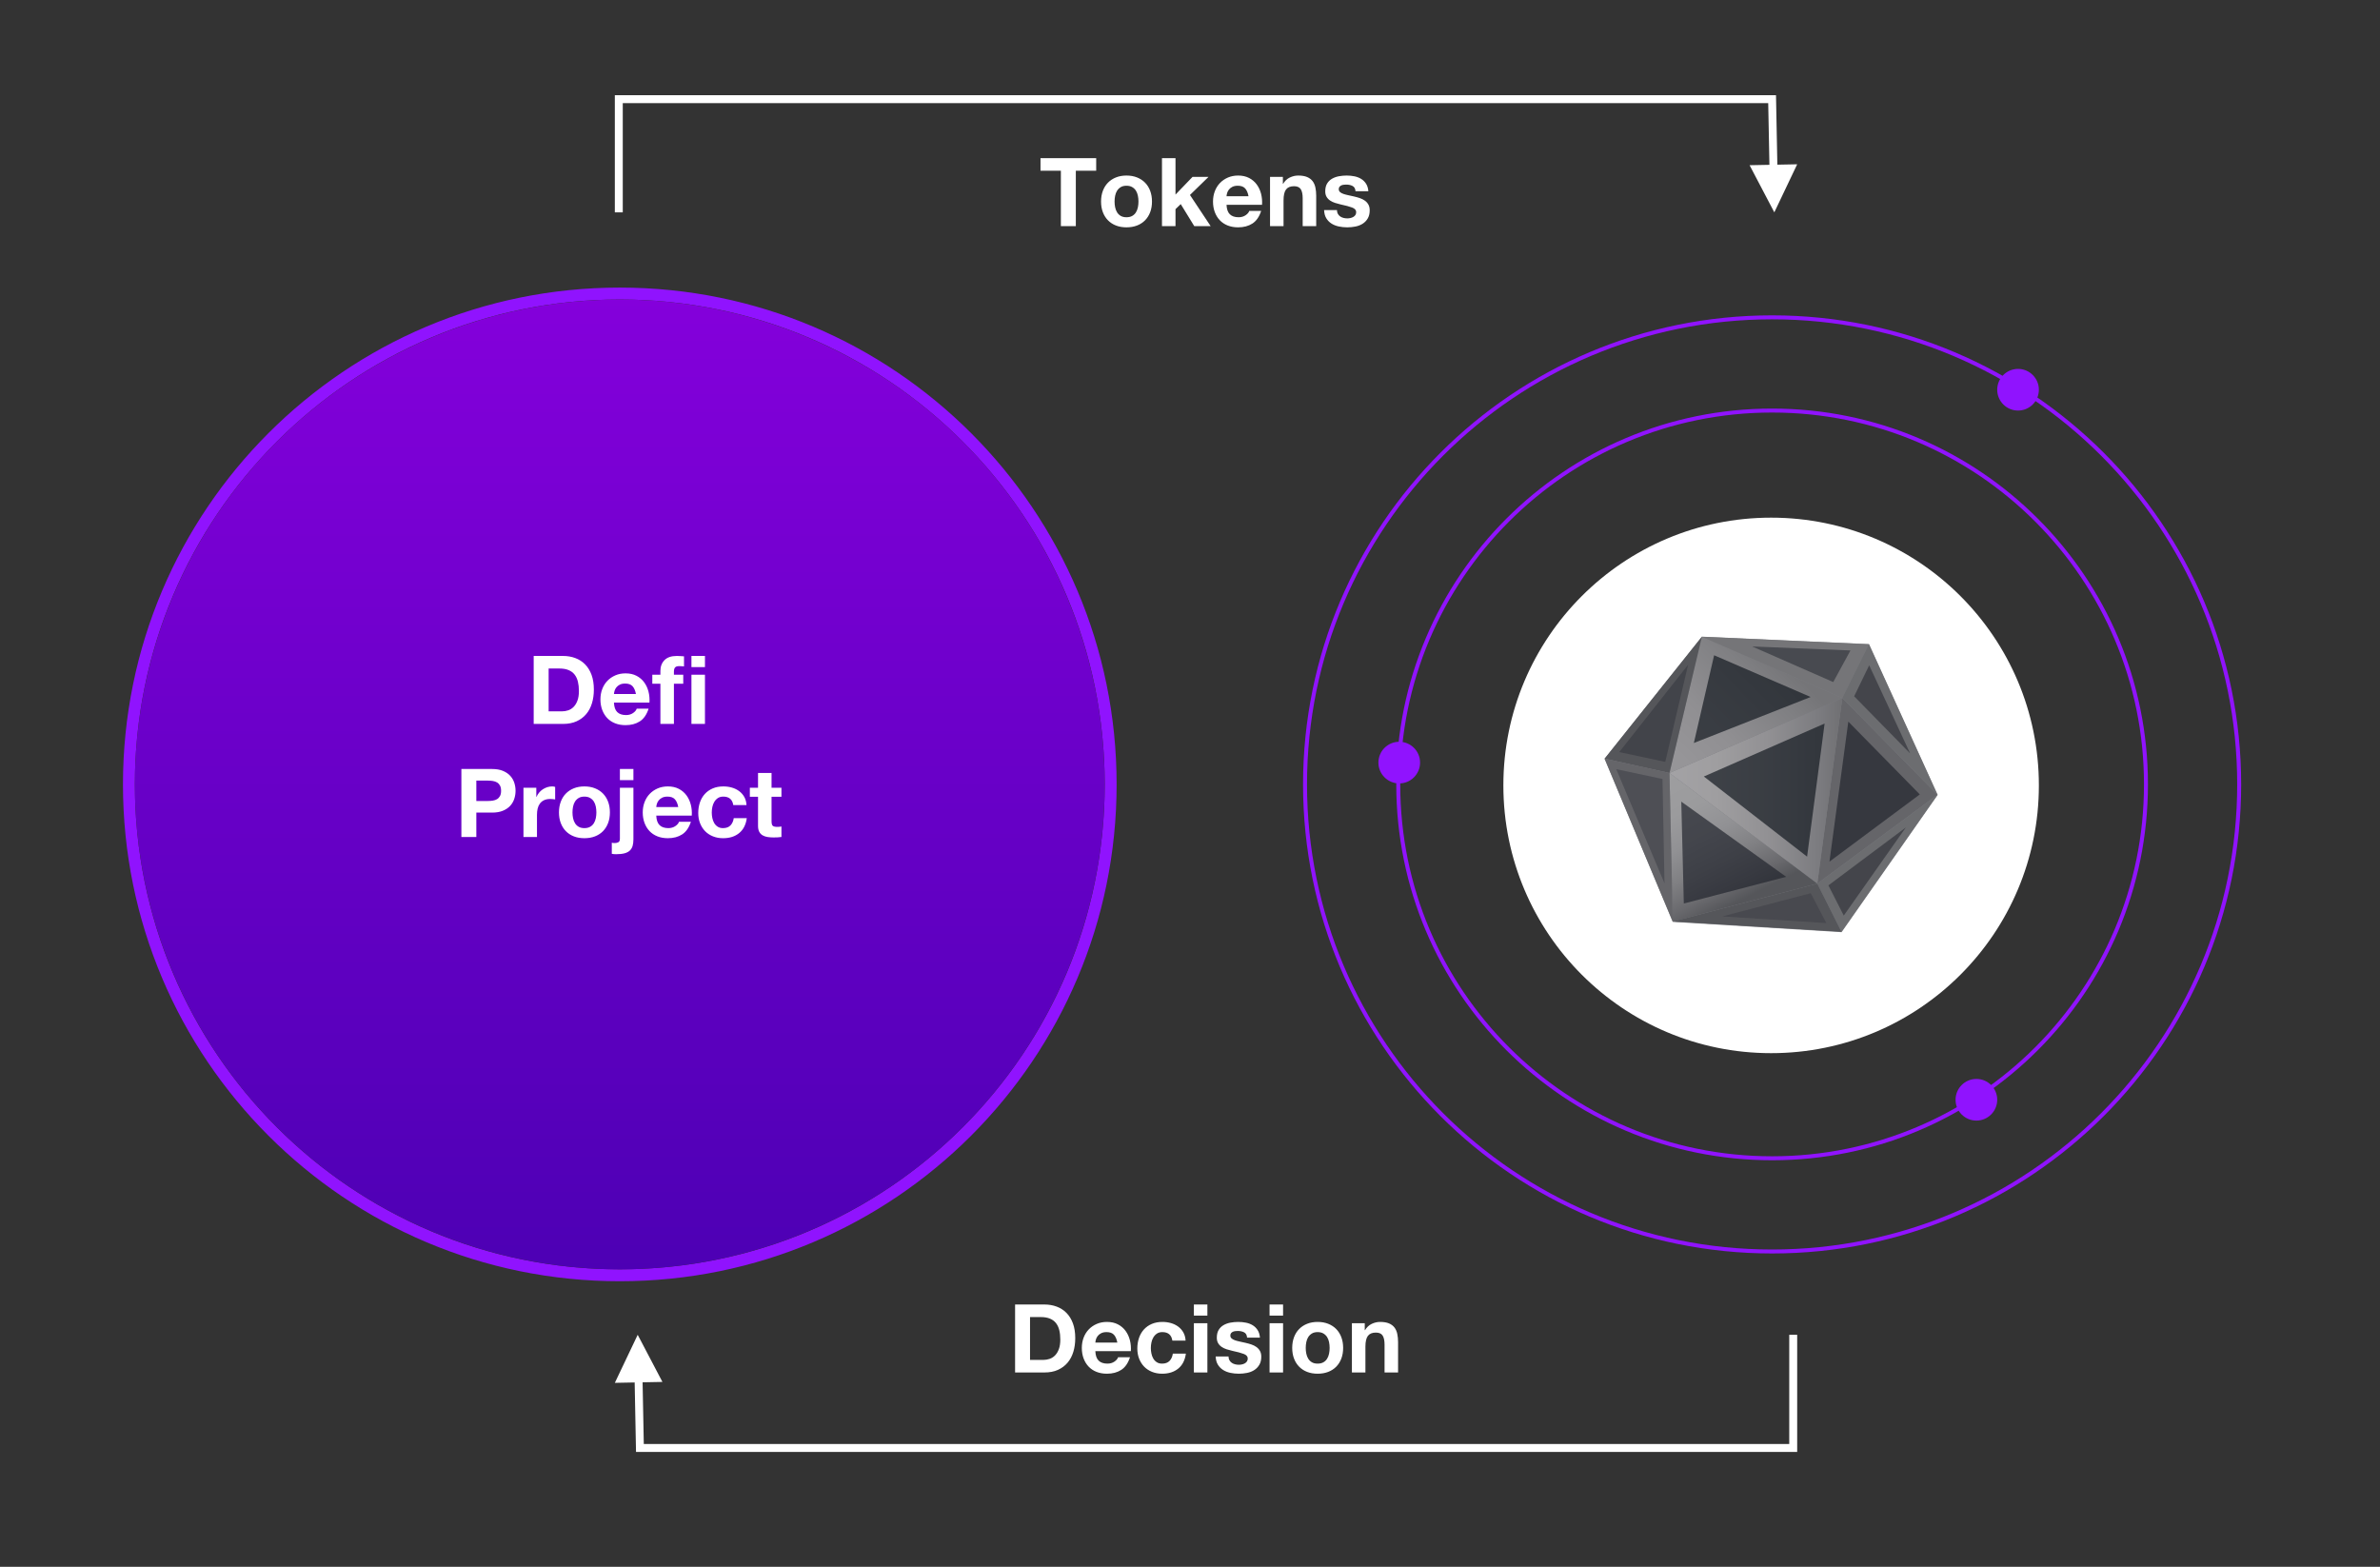 <?xml version="1.0" encoding="UTF-8"?>
<svg width="1200px" height="790px" viewBox="0 0 1200 790" version="1.1" xmlns="http://www.w3.org/2000/svg" xmlns:xlink="http://www.w3.org/1999/xlink">
    <rect x="0" y="0" width="1200" height="790" fill="#333333" stroke="none"/>
    <title>website integrations1Ba</title>
    <defs>
        <linearGradient x1="50%" y1="0%" x2="50%" y2="100%" id="linearGradient-1">
            <stop stop-color="#8400DB" offset="0%"></stop>
            <stop stop-color="#4D00B4" offset="100%"></stop>
        </linearGradient>
        <linearGradient x1="0%" y1="50%" x2="100%" y2="50%" id="linearGradient-2">
            <stop stop-color="#A3A2A5" offset="0%"></stop>
            <stop stop-color="#9F9EA0" offset="27.05%"></stop>
            <stop stop-color="#929194" offset="56.07%"></stop>
            <stop stop-color="#7C7C80" offset="85.92%"></stop>
            <stop stop-color="#707073" offset="100%"></stop>
        </linearGradient>
        <linearGradient x1="-0.661%" y1="79.915%" x2="70.392%" y2="24.269%" id="linearGradient-3">
            <stop stop-color="#969598" offset="0%"></stop>
            <stop stop-color="#908F92" offset="33.96%"></stop>
            <stop stop-color="#7F7F82" offset="79.17%"></stop>
            <stop stop-color="#757578" offset="100%"></stop>
        </linearGradient>
        <linearGradient x1="6.06%" y1="-2.835%" x2="50.01%" y2="85.051%" id="linearGradient-4">
            <stop stop-color="#9E9EA0" offset="0%"></stop>
            <stop stop-color="#9B9B9D" offset="27.59%"></stop>
            <stop stop-color="#919194" offset="49.4%"></stop>
            <stop stop-color="#808083" offset="69.23%"></stop>
            <stop stop-color="#69696D" offset="87.77%"></stop>
            <stop stop-color="#55565A" offset="100%"></stop>
        </linearGradient>
    </defs>
    <g id="website-integrations1Ba" stroke="none" stroke-width="1" fill="none" fill-rule="evenodd">
        <path d="M312.5,646 C450.847,646 563,533.847 563,395.5 C563,257.153 450.847,145 312.5,145 C174.153,145 62,257.153 62,395.5 C62,533.847 174.153,646 312.5,646 Z M312.5,640 C177.466,640 68,530.534 68,395.5 C68,260.466 177.466,151 312.5,151 C447.534,151 557,260.466 557,395.5 C557,530.534 447.534,640 312.5,640 Z" id="Oval" fill="#9013FE" fill-rule="nonzero"></path>
        <circle id="Oval" fill="url(#linearGradient-1)" cx="312.5" cy="395.5" r="244.5"></circle>
        <g id="Group-2" transform="translate(758, 261)">
            <circle id="Oval" fill="#FFFFFF" cx="135" cy="135" r="135"></circle>
            <g id="kleros-symbol" transform="translate(51, 60)" fill-rule="nonzero">
                <polygon id="Path" fill="#45464D" opacity="0.7" points="133.381 3.777 49.082 0 0 61.557 34.392 143.825 119.534 149 168 79.793"></polygon>
                <g id="Group">
                    <polygon id="Path" fill="#656569" points="167.848 79.715 119.891 30.913 107.277 124.531"></polygon>
                    <polygon id="Path" fill="url(#linearGradient-2)" points="32.751 68.739 119.891 30.913 107.277 124.531"></polygon>
                    <polygon id="Path" fill="url(#linearGradient-3)" points="119.891 30.913 49.09 0.07 32.751 68.739"></polygon>
                    <polygon id="Path" fill="url(#linearGradient-4)" points="32.751 68.739 34.419 143.629 107.277 124.531"></polygon>
                    <polygon id="Path" fill="#757578" points="119.891 30.913 133.276 3.84 49.09 0.07"></polygon>
                    <polygon id="Path" fill="#6C6D70" points="133.276 3.84 167.848 79.715 119.891 30.913"></polygon>
                    <polygon id="Path" fill="#6C6D70" points="167.848 79.715 119.447 148.795 107.277 124.531"></polygon>
                    <polygon id="Path" fill="#55565A" points="119.447 148.795 34.419 143.629 107.277 124.531"></polygon>
                    <polygon id="Path" fill="#55565A" points="49.09 0.07 0.073 61.513 32.751 68.739"></polygon>
                    <polygon id="Path" fill="#656569" points="0.073 61.513 34.419 143.629 32.751 68.739"></polygon>
                    <polygon id="Path" fill="#151A22" opacity="0.7" points="110.973 43.806 102.14 110.922 50.084 70.514"></polygon>
                    <polygon id="Path" fill="#151A22" opacity="0.7" points="103.923 30.424 55.263 9.389 45.041 53.615"></polygon>
                    <polygon id="Path" fill="#23262E" opacity="0.7" points="91.59 121.09 38.705 83.178 39.984 134.55"></polygon>
                    <polygon id="Path" fill="#23262E" opacity="0.7" points="158.962 79.548 122.923 42.835 113.411 113.433"></polygon>
                    <polygon id="Path" fill="#43444B" opacity="0.7" points="103.989 129.347 111.838 144.422 59.387 141.051"></polygon>
                    <polygon id="Path" fill="#34363D" opacity="0.7" points="151.919 96.205 112.877 125.404 120.635 140.625"></polygon>
                    <polygon id="Path" fill="#34363D" opacity="0.7" points="133.451 14.441 154.094 58.875 125.869 30.07"></polygon>
                    <polygon id="Path" fill="#36383F" opacity="0.7" points="124.004 6.962 115.324 22.896 74.439 4.943"></polygon>
                    <polygon id="Path" fill="#3B3C43" opacity="0.7" points="42.14 14.19 30.635 63.137 7.423 58.201"></polygon>
                    <polygon id="Path" fill="#45464D" opacity="0.7" points="29.235 71.769 30.247 124.37 5.912 66.812"></polygon>
                </g>
            </g>
        </g>
        <path d="M893.5,585 C998.158,585 1083,500.158 1083,395.5 C1083,290.842 998.158,206 893.5,206 C788.842,206 704,290.842 704,395.5 C704,500.158 788.842,585 893.5,585 Z M893.5,583 C789.947,583 706,499.053 706,395.5 C706,291.947 789.947,208 893.5,208 C997.053,208 1081,291.947 1081,395.5 C1081,499.053 997.053,583 893.5,583 Z" id="Oval" fill="#9013FE" fill-rule="nonzero"></path>
        <path d="M893.5,632 C1024.115,632 1130,526.115 1130,395.5 C1130,264.885 1024.115,159 893.5,159 C762.885,159 657,264.885 657,395.5 C657,526.115 762.885,632 893.5,632 Z M893.5,630 C763.989,630 659,525.011 659,395.5 C659,265.989 763.989,161 893.5,161 C1023.011,161 1128,265.989 1128,395.5 C1128,525.011 1023.011,630 893.5,630 Z" id="Oval" fill="#9013FE" fill-rule="nonzero"></path>
        <circle id="Oval" fill="#9013FE" cx="1017.5" cy="196.5" r="10.5"></circle>
        <circle id="Oval" fill="#9013FE" cx="705.5" cy="384.5" r="10.5"></circle>
        <circle id="Oval" fill="#9013FE" cx="996.5" cy="554.5" r="10.5"></circle>
        <polygon id="Path-17" fill="#FFFFFF" fill-rule="nonzero" points="895.461 48 896.144 83.028 906.143 82.833 894.613 107.062 882.147 83.301 892.145 83.106 891.539 52 314 52 314 107.062 310 107.062 310 48"></polygon>
        <polygon id="Path-17" fill="#FFFFFF" fill-rule="nonzero" transform="translate(608.071, 702.531) scale(-1, -1) translate(-608.071, -702.531) " points="895.461 673 896.144 708.028 906.143 707.833 894.613 732.062 882.147 708.301 892.145 708.106 891.539 677 314 677 314 732.062 310 732.062 310 673"></polygon>
        <path d="M534.896,86.064 L534.896,114 L542.432,114 L542.432,86.064 L552.704,86.064 L552.704,79.728 L524.624,79.728 L524.624,86.064 L534.896,86.064 Z M561.968,101.616 C561.968,100.624 562.064,99.648 562.256,98.688 C562.448,97.728 562.776,96.88 563.24,96.144 C563.704,95.408 564.32,94.808 565.088,94.344 C565.856,93.88 566.816,93.648 567.968,93.648 C569.12,93.648 570.088,93.88 570.872,94.344 C571.656,94.808 572.28,95.408 572.744,96.144 C573.208,96.88 573.536,97.728 573.728,98.688 C573.92,99.648 574.016,100.624 574.016,101.616 C574.016,102.608 573.92,103.576 573.728,104.52 C573.536,105.464 573.208,106.312 572.744,107.064 C572.28,107.816 571.656,108.416 570.872,108.864 C570.088,109.312 569.12,109.536 567.968,109.536 C566.816,109.536 565.856,109.312 565.088,108.864 C564.32,108.416 563.704,107.816 563.24,107.064 C562.776,106.312 562.448,105.464 562.256,104.52 C562.064,103.576 561.968,102.608 561.968,101.616 Z M555.152,101.616 C555.152,103.6 555.456,105.392 556.064,106.992 C556.672,108.592 557.536,109.96 558.656,111.096 C559.776,112.232 561.12,113.104 562.688,113.712 C564.256,114.32 566.016,114.624 567.968,114.624 C569.92,114.624 571.688,114.32 573.272,113.712 C574.856,113.104 576.208,112.232 577.328,111.096 C578.448,109.96 579.312,108.592 579.92,106.992 C580.528,105.392 580.832,103.6 580.832,101.616 C580.832,99.632 580.528,97.832 579.92,96.216 C579.312,94.6 578.448,93.224 577.328,92.088 C576.208,90.952 574.856,90.072 573.272,89.448 C571.688,88.824 569.92,88.512 567.968,88.512 C566.016,88.512 564.256,88.824 562.688,89.448 C561.12,90.072 559.776,90.952 558.656,92.088 C557.536,93.224 556.672,94.6 556.064,96.216 C555.456,97.832 555.152,99.632 555.152,101.616 Z M585.872,79.728 L585.872,114 L592.688,114 L592.688,105.456 L595.328,102.912 L602.144,114 L610.4,114 L599.984,98.304 L609.344,89.184 L601.28,89.184 L592.688,98.112 L592.688,79.728 L585.872,79.728 Z M629.504,98.928 L618.416,98.928 C618.448,98.448 618.552,97.904 618.728,97.296 C618.904,96.688 619.208,96.112 619.64,95.568 C620.072,95.024 620.648,94.568 621.368,94.2 C622.088,93.832 622.992,93.648 624.08,93.648 C625.744,93.648 626.984,94.096 627.8,94.992 C628.616,95.888 629.184,97.2 629.504,98.928 Z M618.416,103.248 L636.32,103.248 C636.448,101.328 636.288,99.488 635.84,97.728 C635.392,95.968 634.664,94.4 633.656,93.024 C632.648,91.648 631.36,90.552 629.792,89.736 C628.224,88.92 626.384,88.512 624.272,88.512 C622.384,88.512 620.664,88.848 619.112,89.52 C617.56,90.192 616.224,91.112 615.104,92.28 C613.984,93.448 613.12,94.832 612.512,96.432 C611.904,98.032 611.6,99.76 611.6,101.616 C611.6,103.536 611.896,105.296 612.488,106.896 C613.08,108.496 613.92,109.872 615.008,111.024 C616.096,112.176 617.424,113.064 618.992,113.688 C620.56,114.312 622.32,114.624 624.272,114.624 C627.088,114.624 629.488,113.984 631.472,112.704 C633.456,111.424 634.928,109.296 635.888,106.32 L629.888,106.32 C629.664,107.088 629.056,107.816 628.064,108.504 C627.072,109.192 625.888,109.536 624.512,109.536 C622.592,109.536 621.12,109.04 620.096,108.048 C619.072,107.056 618.512,105.456 618.416,103.248 Z M640.352,89.184 L640.352,114 L647.168,114 L647.168,100.992 C647.168,98.464 647.584,96.648 648.416,95.544 C649.248,94.44 650.592,93.888 652.448,93.888 C654.08,93.888 655.216,94.392 655.856,95.4 C656.496,96.408 656.816,97.936 656.816,99.984 L656.816,114 L663.632,114 L663.632,98.736 C663.632,97.2 663.496,95.8 663.224,94.536 C662.952,93.272 662.48,92.2 661.808,91.32 C661.136,90.44 660.216,89.752 659.048,89.256 C657.88,88.76 656.384,88.512 654.56,88.512 C653.12,88.512 651.712,88.84 650.336,89.496 C648.96,90.152 647.84,91.2 646.976,92.64 L646.832,92.64 L646.832,89.184 L640.352,89.184 Z M674.096,105.936 C674.096,106.672 674.248,107.304 674.552,107.832 C674.856,108.36 675.248,108.792 675.728,109.128 C676.208,109.464 676.76,109.712 677.384,109.872 C678.008,110.032 678.656,110.112 679.328,110.112 C679.808,110.112 680.312,110.056 680.84,109.944 C681.368,109.832 681.848,109.656 682.28,109.416 C682.712,109.176 683.072,108.856 683.36,108.456 C683.648,108.056 683.792,107.552 683.792,106.944 C683.792,105.92 683.112,105.152 681.752,104.64 C680.392,104.128 678.496,103.616 676.064,103.104 C675.072,102.88 674.104,102.616 673.16,102.312 C672.216,102.008 671.376,101.608 670.64,101.112 C669.904,100.616 669.312,99.992 668.864,99.24 C668.416,98.488 668.192,97.568 668.192,96.48 C668.192,94.88 668.504,93.568 669.128,92.544 C669.752,91.52 670.576,90.712 671.6,90.12 C672.624,89.528 673.776,89.112 675.056,88.872 C676.336,88.632 677.648,88.512 678.992,88.512 C680.336,88.512 681.64,88.64 682.904,88.896 C684.168,89.152 685.296,89.584 686.288,90.192 C687.28,90.8 688.104,91.608 688.76,92.616 C689.416,93.624 689.808,94.896 689.936,96.432 L683.456,96.432 C683.36,95.12 682.864,94.232 681.968,93.768 C681.072,93.304 680.016,93.072 678.8,93.072 C678.416,93.072 678,93.096 677.552,93.144 C677.104,93.192 676.696,93.296 676.328,93.456 C675.96,93.616 675.648,93.848 675.392,94.152 C675.136,94.456 675.008,94.864 675.008,95.376 C675.008,95.984 675.232,96.48 675.68,96.864 C676.128,97.248 676.712,97.56 677.432,97.8 C678.152,98.04 678.976,98.256 679.904,98.448 C680.832,98.64 681.776,98.848 682.736,99.072 C683.728,99.296 684.696,99.568 685.64,99.888 C686.584,100.208 687.424,100.632 688.16,101.16 C688.896,101.688 689.488,102.344 689.936,103.128 C690.384,103.912 690.608,104.88 690.608,106.032 C690.608,107.664 690.28,109.032 689.624,110.136 C688.968,111.24 688.112,112.128 687.056,112.8 C686,113.472 684.792,113.944 683.432,114.216 C682.072,114.488 680.688,114.624 679.28,114.624 C677.84,114.624 676.432,114.48 675.056,114.192 C673.68,113.904 672.456,113.424 671.384,112.752 C670.312,112.08 669.432,111.192 668.744,110.088 C668.056,108.984 667.68,107.6 667.616,105.936 L674.096,105.936 Z" id="Tokens" fill="#FFFFFF" fill-rule="nonzero"></path>
        <path d="M519.344,685.664 L519.344,664.064 L524.72,664.064 C526.576,664.064 528.136,664.328 529.4,664.856 C530.664,665.384 531.68,666.144 532.448,667.136 C533.216,668.128 533.768,669.32 534.104,670.712 C534.44,672.104 534.608,673.664 534.608,675.392 C534.608,677.28 534.368,678.88 533.888,680.192 C533.408,681.504 532.768,682.568 531.968,683.384 C531.168,684.2 530.256,684.784 529.232,685.136 C528.208,685.488 527.152,685.664 526.064,685.664 L519.344,685.664 Z M511.808,657.728 L511.808,692 L526.592,692 C529.216,692 531.496,691.56 533.432,690.68 C535.368,689.8 536.984,688.592 538.28,687.056 C539.576,685.52 540.544,683.696 541.184,681.584 C541.824,679.472 542.144,677.168 542.144,674.672 C542.144,671.824 541.752,669.344 540.968,667.232 C540.184,665.12 539.096,663.36 537.704,661.952 C536.312,660.544 534.664,659.488 532.76,658.784 C530.856,658.08 528.8,657.728 526.592,657.728 L511.808,657.728 Z M563.36,676.928 L552.272,676.928 C552.304,676.448 552.408,675.904 552.584,675.296 C552.76,674.688 553.064,674.112 553.496,673.568 C553.928,673.024 554.504,672.568 555.224,672.2 C555.944,671.832 556.848,671.648 557.936,671.648 C559.6,671.648 560.84,672.096 561.656,672.992 C562.472,673.888 563.04,675.2 563.36,676.928 Z M552.272,681.248 L570.176,681.248 C570.304,679.328 570.144,677.488 569.696,675.728 C569.248,673.968 568.52,672.4 567.512,671.024 C566.504,669.648 565.216,668.552 563.648,667.736 C562.08,666.92 560.24,666.512 558.128,666.512 C556.24,666.512 554.52,666.848 552.968,667.52 C551.416,668.192 550.08,669.112 548.96,670.28 C547.84,671.448 546.976,672.832 546.368,674.432 C545.76,676.032 545.456,677.76 545.456,679.616 C545.456,681.536 545.752,683.296 546.344,684.896 C546.936,686.496 547.776,687.872 548.864,689.024 C549.952,690.176 551.28,691.064 552.848,691.688 C554.416,692.312 556.176,692.624 558.128,692.624 C560.944,692.624 563.344,691.984 565.328,690.704 C567.312,689.424 568.784,687.296 569.744,684.32 L563.744,684.32 C563.52,685.088 562.912,685.816 561.92,686.504 C560.928,687.192 559.744,687.536 558.368,687.536 C556.448,687.536 554.976,687.04 553.952,686.048 C552.928,685.056 552.368,683.456 552.272,681.248 Z M591.104,675.92 L597.776,675.92 C597.68,674.32 597.296,672.936 596.624,671.768 C595.952,670.6 595.08,669.624 594.008,668.84 C592.936,668.056 591.72,667.472 590.36,667.088 C589,666.704 587.584,666.512 586.112,666.512 C584.096,666.512 582.304,666.848 580.736,667.52 C579.168,668.192 577.84,669.128 576.752,670.328 C575.664,671.528 574.84,672.952 574.28,674.6 C573.72,676.248 573.44,678.032 573.44,679.952 C573.44,681.808 573.744,683.512 574.352,685.064 C574.96,686.616 575.808,687.952 576.896,689.072 C577.984,690.192 579.304,691.064 580.856,691.688 C582.408,692.312 584.112,692.624 585.968,692.624 C589.264,692.624 591.968,691.76 594.08,690.032 C596.192,688.304 597.472,685.792 597.92,682.496 L591.344,682.496 C591.12,684.032 590.568,685.256 589.688,686.168 C588.808,687.08 587.552,687.536 585.92,687.536 C584.864,687.536 583.968,687.296 583.232,686.816 C582.496,686.336 581.912,685.72 581.48,684.968 C581.048,684.216 580.736,683.376 580.544,682.448 C580.352,681.52 580.256,680.608 580.256,679.712 C580.256,678.784 580.352,677.848 580.544,676.904 C580.736,675.96 581.064,675.096 581.528,674.312 C581.992,673.528 582.592,672.888 583.328,672.392 C584.064,671.896 584.976,671.648 586.064,671.648 C588.976,671.648 590.656,673.072 591.104,675.92 Z M608.768,663.344 L608.768,657.728 L601.952,657.728 L601.952,663.344 L608.768,663.344 Z M601.952,667.184 L601.952,692 L608.768,692 L608.768,667.184 L601.952,667.184 Z M619.424,683.936 L612.944,683.936 C613.008,685.6 613.384,686.984 614.072,688.088 C614.76,689.192 615.64,690.08 616.712,690.752 C617.784,691.424 619.008,691.904 620.384,692.192 C621.76,692.48 623.168,692.624 624.608,692.624 C626.016,692.624 627.4,692.488 628.76,692.216 C630.12,691.944 631.328,691.472 632.384,690.8 C633.44,690.128 634.296,689.24 634.952,688.136 C635.608,687.032 635.936,685.664 635.936,684.032 C635.936,682.88 635.712,681.912 635.264,681.128 C634.816,680.344 634.224,679.688 633.488,679.16 C632.752,678.632 631.912,678.208 630.968,677.888 C630.024,677.568 629.056,677.296 628.064,677.072 C627.104,676.848 626.16,676.64 625.232,676.448 C624.304,676.256 623.48,676.04 622.76,675.8 C622.04,675.56 621.456,675.248 621.008,674.864 C620.56,674.48 620.336,673.984 620.336,673.376 C620.336,672.864 620.464,672.456 620.72,672.152 C620.976,671.848 621.288,671.616 621.656,671.456 C622.024,671.296 622.432,671.192 622.88,671.144 C623.328,671.096 623.744,671.072 624.128,671.072 C625.344,671.072 626.4,671.304 627.296,671.768 C628.192,672.232 628.688,673.12 628.784,674.432 L635.264,674.432 C635.136,672.896 634.744,671.624 634.088,670.616 C633.432,669.608 632.608,668.8 631.616,668.192 C630.624,667.584 629.496,667.152 628.232,666.896 C626.968,666.64 625.664,666.512 624.32,666.512 C622.976,666.512 621.664,666.632 620.384,666.872 C619.104,667.112 617.952,667.528 616.928,668.12 C615.904,668.712 615.08,669.52 614.456,670.544 C613.832,671.568 613.52,672.88 613.52,674.48 C613.52,675.568 613.744,676.488 614.192,677.24 C614.64,677.992 615.232,678.616 615.968,679.112 C616.704,679.608 617.544,680.008 618.488,680.312 C619.432,680.616 620.4,680.88 621.392,681.104 C623.824,681.616 625.72,682.128 627.08,682.64 C628.44,683.152 629.12,683.92 629.12,684.944 C629.12,685.552 628.976,686.056 628.688,686.456 C628.4,686.856 628.04,687.176 627.608,687.416 C627.176,687.656 626.696,687.832 626.168,687.944 C625.64,688.056 625.136,688.112 624.656,688.112 C623.984,688.112 623.336,688.032 622.712,687.872 C622.088,687.712 621.536,687.464 621.056,687.128 C620.576,686.792 620.184,686.36 619.88,685.832 C619.576,685.304 619.424,684.672 619.424,683.936 Z M646.928,663.344 L646.928,657.728 L640.112,657.728 L640.112,663.344 L646.928,663.344 Z M640.112,667.184 L640.112,692 L646.928,692 L646.928,667.184 L640.112,667.184 Z M658.352,679.616 C658.352,678.624 658.448,677.648 658.64,676.688 C658.832,675.728 659.16,674.88 659.624,674.144 C660.088,673.408 660.704,672.808 661.472,672.344 C662.24,671.88 663.2,671.648 664.352,671.648 C665.504,671.648 666.472,671.88 667.256,672.344 C668.04,672.808 668.664,673.408 669.128,674.144 C669.592,674.88 669.92,675.728 670.112,676.688 C670.304,677.648 670.4,678.624 670.4,679.616 C670.4,680.608 670.304,681.576 670.112,682.52 C669.92,683.464 669.592,684.312 669.128,685.064 C668.664,685.816 668.04,686.416 667.256,686.864 C666.472,687.312 665.504,687.536 664.352,687.536 C663.2,687.536 662.24,687.312 661.472,686.864 C660.704,686.416 660.088,685.816 659.624,685.064 C659.16,684.312 658.832,683.464 658.64,682.52 C658.448,681.576 658.352,680.608 658.352,679.616 Z M651.536,679.616 C651.536,681.6 651.84,683.392 652.448,684.992 C653.056,686.592 653.92,687.96 655.04,689.096 C656.16,690.232 657.504,691.104 659.072,691.712 C660.64,692.32 662.4,692.624 664.352,692.624 C666.304,692.624 668.072,692.32 669.656,691.712 C671.24,691.104 672.592,690.232 673.712,689.096 C674.832,687.96 675.696,686.592 676.304,684.992 C676.912,683.392 677.216,681.6 677.216,679.616 C677.216,677.632 676.912,675.832 676.304,674.216 C675.696,672.6 674.832,671.224 673.712,670.088 C672.592,668.952 671.24,668.072 669.656,667.448 C668.072,666.824 666.304,666.512 664.352,666.512 C662.4,666.512 660.64,666.824 659.072,667.448 C657.504,668.072 656.16,668.952 655.04,670.088 C653.92,671.224 653.056,672.6 652.448,674.216 C651.84,675.832 651.536,677.632 651.536,679.616 Z M681.632,667.184 L688.112,667.184 L688.112,670.64 L688.256,670.64 C689.12,669.2 690.24,668.152 691.616,667.496 C692.992,666.84 694.4,666.512 695.84,666.512 C697.664,666.512 699.16,666.76 700.328,667.256 C701.496,667.752 702.416,668.44 703.088,669.32 C703.76,670.2 704.232,671.272 704.504,672.536 C704.776,673.8 704.912,675.2 704.912,676.736 L704.912,692 L698.096,692 L698.096,677.984 C698.096,675.936 697.776,674.408 697.136,673.4 C696.496,672.392 695.36,671.888 693.728,671.888 C691.872,671.888 690.528,672.44 689.696,673.544 C688.864,674.648 688.448,676.464 688.448,678.992 L688.448,692 L681.632,692 L681.632,667.184 Z" id="Decision" fill="#FFFFFF" fill-rule="nonzero"></path>
        <path d="M276.624,358.664 L276.624,337.064 L282,337.064 C283.856,337.064 285.416,337.328 286.68,337.856 C287.944,338.384 288.96,339.144 289.728,340.136 C290.496,341.128 291.048,342.32 291.384,343.712 C291.72,345.104 291.888,346.664 291.888,348.392 C291.888,350.28 291.648,351.88 291.168,353.192 C290.688,354.504 290.048,355.568 289.248,356.384 C288.448,357.2 287.536,357.784 286.512,358.136 C285.488,358.488 284.432,358.664 283.344,358.664 L276.624,358.664 Z M269.088,330.728 L269.088,365 L283.872,365 C286.496,365 288.776,364.56 290.712,363.68 C292.648,362.8 294.264,361.592 295.56,360.056 C296.856,358.52 297.824,356.696 298.464,354.584 C299.104,352.472 299.424,350.168 299.424,347.672 C299.424,344.824 299.032,342.344 298.248,340.232 C297.464,338.12 296.376,336.36 294.984,334.952 C293.592,333.544 291.944,332.488 290.04,331.784 C288.136,331.08 286.08,330.728 283.872,330.728 L269.088,330.728 Z M320.64,349.928 L309.552,349.928 C309.584,349.448 309.688,348.904 309.864,348.296 C310.04,347.688 310.344,347.112 310.776,346.568 C311.208,346.024 311.784,345.568 312.504,345.2 C313.224,344.832 314.128,344.648 315.216,344.648 C316.88,344.648 318.12,345.096 318.936,345.992 C319.752,346.888 320.32,348.2 320.64,349.928 Z M309.552,354.248 L327.456,354.248 C327.584,352.328 327.424,350.488 326.976,348.728 C326.528,346.968 325.8,345.4 324.792,344.024 C323.784,342.648 322.496,341.552 320.928,340.736 C319.36,339.92 317.52,339.512 315.408,339.512 C313.52,339.512 311.8,339.848 310.248,340.52 C308.696,341.192 307.36,342.112 306.24,343.28 C305.12,344.448 304.256,345.832 303.648,347.432 C303.04,349.032 302.736,350.76 302.736,352.616 C302.736,354.536 303.032,356.296 303.624,357.896 C304.216,359.496 305.056,360.872 306.144,362.024 C307.232,363.176 308.56,364.064 310.128,364.688 C311.696,365.312 313.456,365.624 315.408,365.624 C318.224,365.624 320.624,364.984 322.608,363.704 C324.592,362.424 326.064,360.296 327.024,357.32 L321.024,357.32 C320.8,358.088 320.192,358.816 319.2,359.504 C318.208,360.192 317.024,360.536 315.648,360.536 C313.728,360.536 312.256,360.04 311.232,359.048 C310.208,358.056 309.648,356.456 309.552,354.248 Z M332.976,344.744 L332.976,365 L339.792,365 L339.792,344.744 L344.496,344.744 L344.496,340.184 L339.792,340.184 L339.792,338.696 C339.792,337.672 339.992,336.944 340.392,336.512 C340.792,336.08 341.456,335.864 342.384,335.864 C343.248,335.864 344.08,335.912 344.88,336.008 L344.88,330.92 C344.304,330.888 343.712,330.848 343.104,330.8 C342.496,330.752 341.888,330.728 341.28,330.728 C338.496,330.728 336.416,331.432 335.04,332.84 C333.664,334.248 332.976,336.056 332.976,338.264 L332.976,340.184 L328.896,340.184 L328.896,344.744 L332.976,344.744 Z M348.624,340.184 L348.624,365 L355.44,365 L355.44,340.184 L348.624,340.184 Z M355.44,336.344 L355.44,330.728 L348.624,330.728 L348.624,336.344 L355.44,336.344 Z M240.168,403.856 L240.168,393.584 L246.024,393.584 C246.888,393.584 247.72,393.648 248.52,393.776 C249.32,393.904 250.024,394.152 250.632,394.52 C251.24,394.888 251.728,395.408 252.096,396.08 C252.464,396.752 252.648,397.632 252.648,398.72 C252.648,399.808 252.464,400.688 252.096,401.36 C251.728,402.032 251.24,402.552 250.632,402.92 C250.024,403.288 249.32,403.536 248.52,403.664 C247.72,403.792 246.888,403.856 246.024,403.856 L240.168,403.856 Z M232.632,387.728 L232.632,422 L240.168,422 L240.168,409.712 L248.088,409.712 C250.232,409.712 252.056,409.4 253.56,408.776 C255.064,408.152 256.288,407.328 257.232,406.304 C258.176,405.28 258.864,404.104 259.296,402.776 C259.728,401.448 259.944,400.096 259.944,398.72 C259.944,397.312 259.728,395.952 259.296,394.64 C258.864,393.328 258.176,392.16 257.232,391.136 C256.288,390.112 255.064,389.288 253.56,388.664 C252.056,388.04 250.232,387.728 248.088,387.728 L232.632,387.728 Z M263.928,397.184 L263.928,422 L270.744,422 L270.744,410.816 C270.744,409.696 270.856,408.656 271.08,407.696 C271.304,406.736 271.68,405.896 272.208,405.176 C272.736,404.456 273.432,403.888 274.296,403.472 C275.16,403.056 276.216,402.848 277.464,402.848 C277.88,402.848 278.312,402.872 278.76,402.92 C279.208,402.968 279.592,403.024 279.912,403.088 L279.912,396.752 C279.368,396.592 278.872,396.512 278.424,396.512 C277.56,396.512 276.728,396.64 275.928,396.896 C275.128,397.152 274.376,397.512 273.672,397.976 C272.968,398.44 272.344,399 271.8,399.656 C271.256,400.312 270.824,401.024 270.504,401.792 L270.408,401.792 L270.408,397.184 L263.928,397.184 Z M288.648,409.616 C288.648,408.624 288.744,407.648 288.936,406.688 C289.128,405.728 289.456,404.88 289.92,404.144 C290.384,403.408 291,402.808 291.768,402.344 C292.536,401.88 293.496,401.648 294.648,401.648 C295.8,401.648 296.768,401.88 297.552,402.344 C298.336,402.808 298.96,403.408 299.424,404.144 C299.888,404.88 300.216,405.728 300.408,406.688 C300.6,407.648 300.696,408.624 300.696,409.616 C300.696,410.608 300.6,411.576 300.408,412.52 C300.216,413.464 299.888,414.312 299.424,415.064 C298.96,415.816 298.336,416.416 297.552,416.864 C296.768,417.312 295.8,417.536 294.648,417.536 C293.496,417.536 292.536,417.312 291.768,416.864 C291,416.416 290.384,415.816 289.92,415.064 C289.456,414.312 289.128,413.464 288.936,412.52 C288.744,411.576 288.648,410.608 288.648,409.616 Z M281.832,409.616 C281.832,411.6 282.136,413.392 282.744,414.992 C283.352,416.592 284.216,417.96 285.336,419.096 C286.456,420.232 287.8,421.104 289.368,421.712 C290.936,422.32 292.696,422.624 294.648,422.624 C296.6,422.624 298.368,422.32 299.952,421.712 C301.536,421.104 302.888,420.232 304.008,419.096 C305.128,417.96 305.992,416.592 306.6,414.992 C307.208,413.392 307.512,411.6 307.512,409.616 C307.512,407.632 307.208,405.832 306.6,404.216 C305.992,402.6 305.128,401.224 304.008,400.088 C302.888,398.952 301.536,398.072 299.952,397.448 C298.368,396.824 296.6,396.512 294.648,396.512 C292.696,396.512 290.936,396.824 289.368,397.448 C287.8,398.072 286.456,398.952 285.336,400.088 C284.216,401.224 283.352,402.6 282.744,404.216 C282.136,405.832 281.832,407.632 281.832,409.616 Z M319.368,393.344 L319.368,387.728 L312.552,387.728 L312.552,393.344 L319.368,393.344 Z M308.472,424.88 L308.472,430.496 C309.112,430.624 309.832,430.688 310.632,430.688 C312.36,430.688 313.784,430.536 314.904,430.232 C316.024,429.928 316.912,429.464 317.568,428.84 C318.224,428.216 318.688,427.44 318.96,426.512 C319.232,425.584 319.368,424.48 319.368,423.2 L319.368,397.184 L312.552,397.184 L312.552,422.864 C312.552,423.792 312.288,424.392 311.76,424.664 C311.232,424.936 310.616,425.072 309.912,425.072 C309.304,425.072 308.824,425.008 308.472,424.88 Z M341.976,406.928 L330.888,406.928 C330.92,406.448 331.024,405.904 331.2,405.296 C331.376,404.688 331.68,404.112 332.112,403.568 C332.544,403.024 333.12,402.568 333.84,402.2 C334.56,401.832 335.464,401.648 336.552,401.648 C338.216,401.648 339.456,402.096 340.272,402.992 C341.088,403.888 341.656,405.2 341.976,406.928 Z M330.888,411.248 L348.792,411.248 C348.92,409.328 348.76,407.488 348.312,405.728 C347.864,403.968 347.136,402.4 346.128,401.024 C345.12,399.648 343.832,398.552 342.264,397.736 C340.696,396.92 338.856,396.512 336.744,396.512 C334.856,396.512 333.136,396.848 331.584,397.52 C330.032,398.192 328.696,399.112 327.576,400.28 C326.456,401.448 325.592,402.832 324.984,404.432 C324.376,406.032 324.072,407.76 324.072,409.616 C324.072,411.536 324.368,413.296 324.96,414.896 C325.552,416.496 326.392,417.872 327.48,419.024 C328.568,420.176 329.896,421.064 331.464,421.688 C333.032,422.312 334.792,422.624 336.744,422.624 C339.56,422.624 341.96,421.984 343.944,420.704 C345.928,419.424 347.4,417.296 348.36,414.32 L342.36,414.32 C342.136,415.088 341.528,415.816 340.536,416.504 C339.544,417.192 338.36,417.536 336.984,417.536 C335.064,417.536 333.592,417.04 332.568,416.048 C331.544,415.056 330.984,413.456 330.888,411.248 Z M369.72,405.92 L376.392,405.92 C376.296,404.32 375.912,402.936 375.24,401.768 C374.568,400.6 373.696,399.624 372.624,398.84 C371.552,398.056 370.336,397.472 368.976,397.088 C367.616,396.704 366.2,396.512 364.728,396.512 C362.712,396.512 360.92,396.848 359.352,397.52 C357.784,398.192 356.456,399.128 355.368,400.328 C354.28,401.528 353.456,402.952 352.896,404.6 C352.336,406.248 352.056,408.032 352.056,409.952 C352.056,411.808 352.36,413.512 352.968,415.064 C353.576,416.616 354.424,417.952 355.512,419.072 C356.6,420.192 357.92,421.064 359.472,421.688 C361.024,422.312 362.728,422.624 364.584,422.624 C367.88,422.624 370.584,421.76 372.696,420.032 C374.808,418.304 376.088,415.792 376.536,412.496 L369.96,412.496 C369.736,414.032 369.184,415.256 368.304,416.168 C367.424,417.08 366.168,417.536 364.536,417.536 C363.48,417.536 362.584,417.296 361.848,416.816 C361.112,416.336 360.528,415.72 360.096,414.968 C359.664,414.216 359.352,413.376 359.16,412.448 C358.968,411.52 358.872,410.608 358.872,409.712 C358.872,408.784 358.968,407.848 359.16,406.904 C359.352,405.96 359.68,405.096 360.144,404.312 C360.608,403.528 361.208,402.888 361.944,402.392 C362.68,401.896 363.592,401.648 364.68,401.648 C367.592,401.648 369.272,403.072 369.72,405.92 Z M389.016,397.184 L394.008,397.184 L394.008,401.744 L389.016,401.744 L389.016,414.032 C389.016,415.184 389.208,415.952 389.592,416.336 C389.976,416.72 390.744,416.912 391.896,416.912 C392.28,416.912 392.648,416.896 393,416.864 C393.352,416.832 393.688,416.784 394.008,416.72 L394.008,422 C393.432,422.096 392.792,422.16 392.088,422.192 C391.384,422.224 390.696,422.24 390.024,422.24 C388.968,422.24 387.968,422.168 387.024,422.024 C386.08,421.88 385.248,421.6 384.528,421.184 C383.808,420.768 383.24,420.176 382.824,419.408 C382.408,418.64 382.2,417.632 382.2,416.384 L382.2,401.744 L378.072,401.744 L378.072,397.184 L382.2,397.184 L382.2,389.744 L389.016,389.744 L389.016,397.184 Z" id="DefProject" fill="#FFFFFF" fill-rule="nonzero"></path>
    </g>
</svg>

